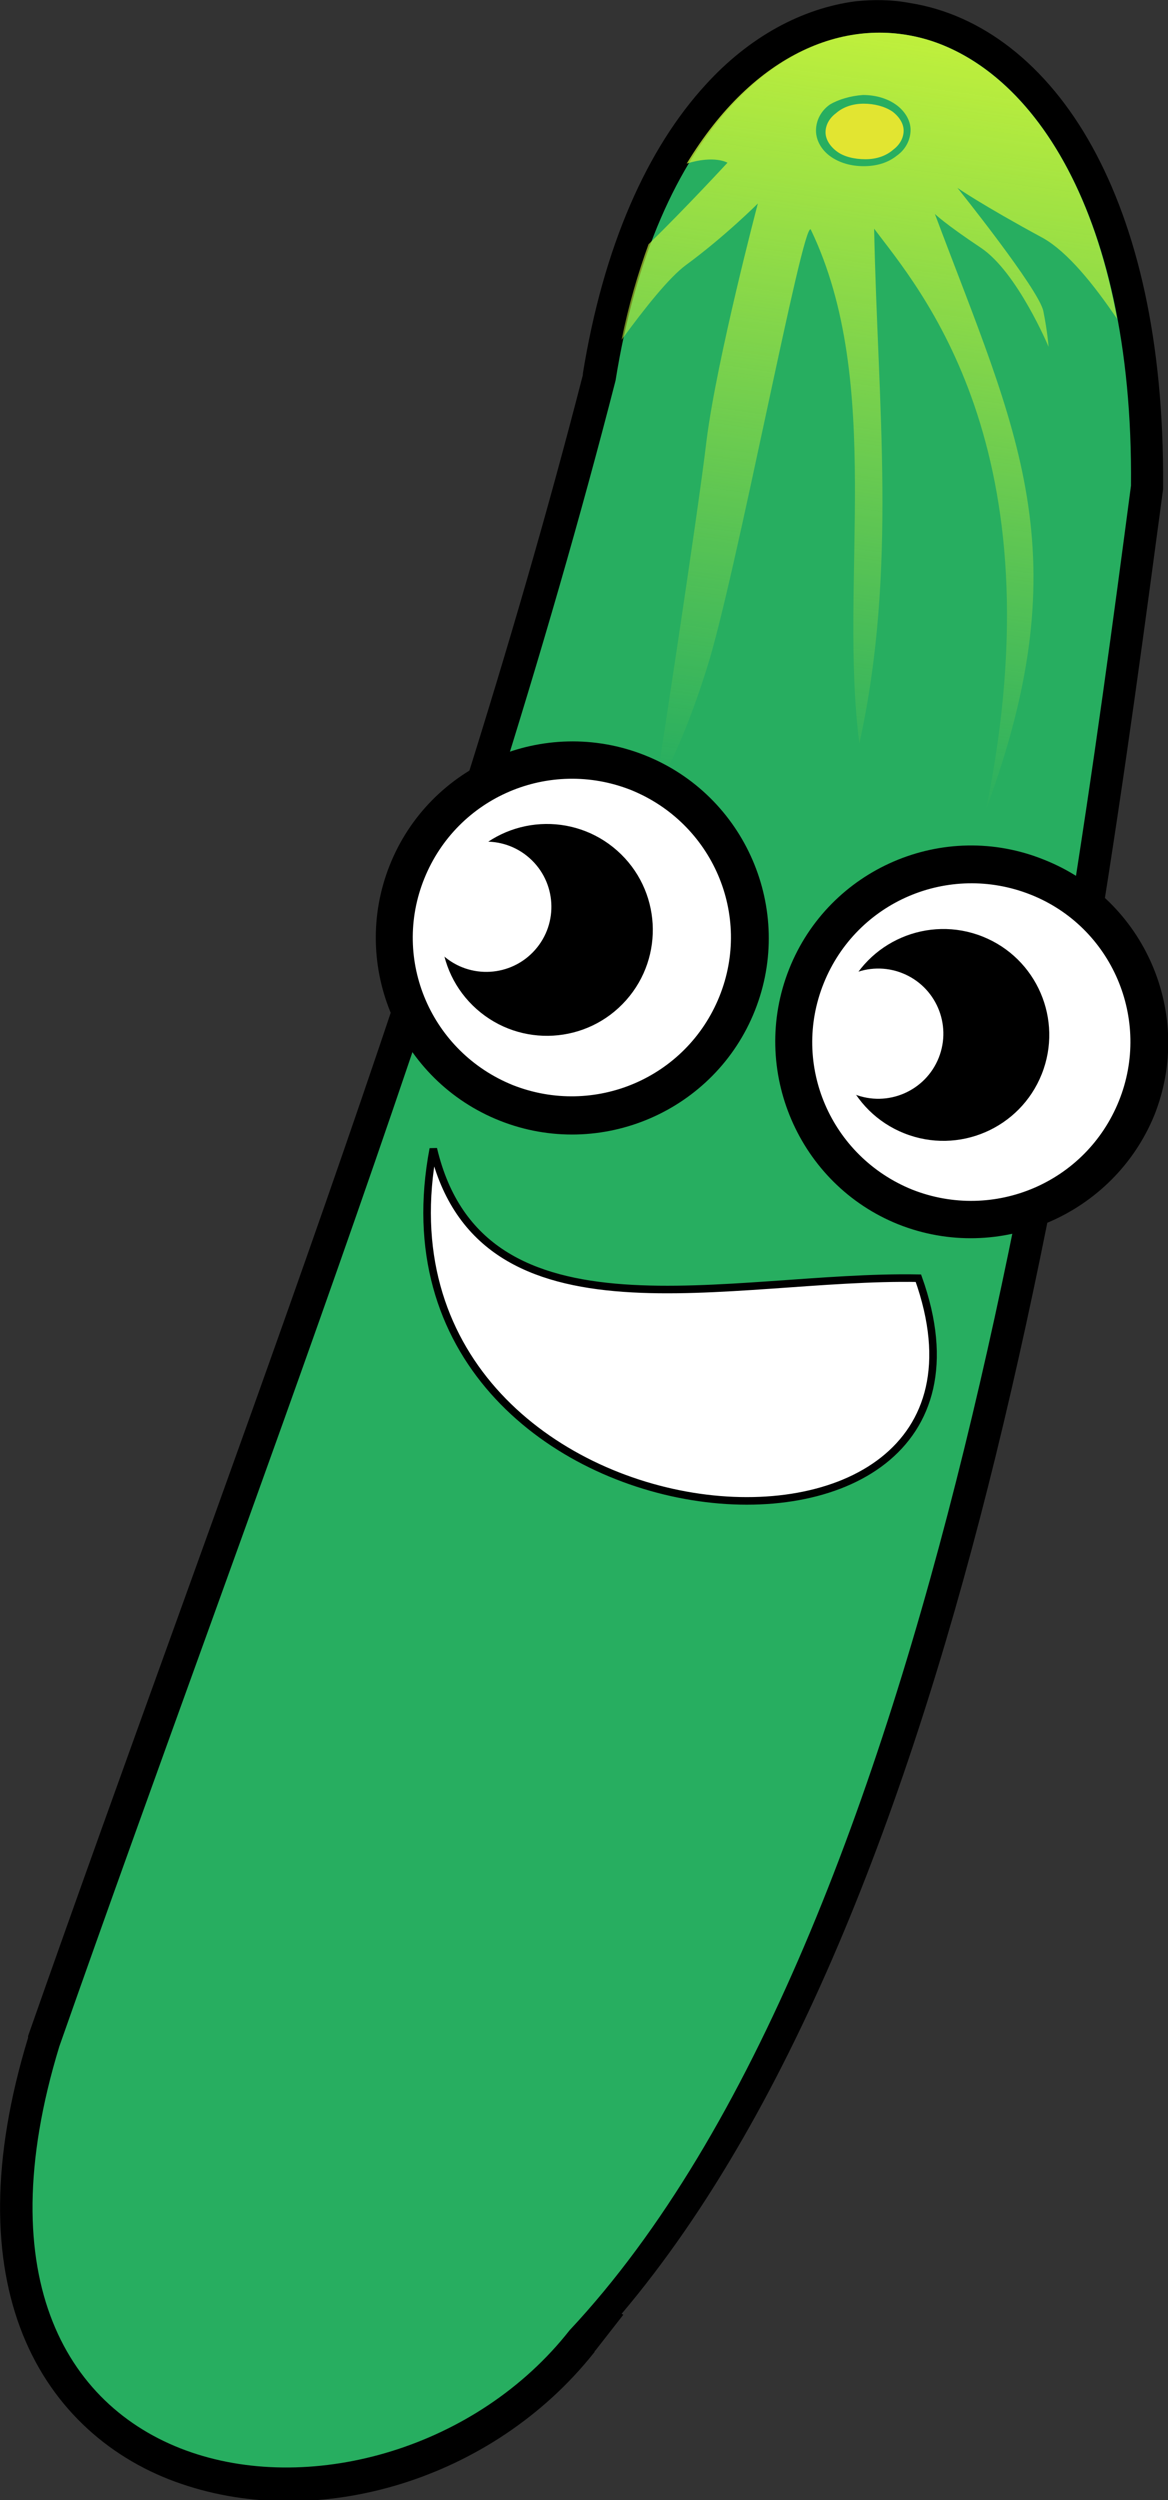 <?xml version="1.0" encoding="utf-8"?>
<!-- Generator: Adobe Illustrator 21.1.0, SVG Export Plug-In . SVG Version: 6.00 Build 0)  -->
<svg version="1.1"
	 id="svg5148" inkscape:version="0.92.1 r15371" sodipodi:docname="Sarip-purewisdom1-LongCucumber.svg" xmlns:cc="http://creativecommons.org/ns#" xmlns:dc="http://purl.org/dc/elements/1.1/" xmlns:inkscape="http://www.inkscape.org/namespaces/inkscape" xmlns:rdf="http://www.w3.org/1999/02/22-rdf-syntax-ns#" xmlns:sodipodi="http://sodipodi.sourceforge.net/DTD/sodipodi-0.dtd" xmlns:svg="http://www.w3.org/2000/svg"
	 xmlns="http://www.w3.org/2000/svg" xmlns:xlink="http://www.w3.org/1999/xlink" x="0px" y="0px" viewBox="0 0 134.6 288"
	 style="enable-background:new 0 0 134.6 288;" xml:space="preserve">
<rect x="0" y="0" width="134.6" height="288" fill="#333333" stroke="none"/>
<style type="text/css">
	.st0{fill:#27AE60;}
	.st1{fill:url(#path13325-0-6-1_1_);}
	.st2{fill:#E2E531;}
	.st3{fill:#FFFFFF;}
	.st4{fill:none;stroke:#000000;stroke-width:1.524;}
	.st5{fill:none;stroke:#000000;stroke-width:0.871;}
</style>
<sodipodi:namedview  bordercolor="#666666" borderopacity="1.0" id="base" inkscape:current-layer="layer1" inkscape:cx="322.05959" inkscape:cy="308.02756" inkscape:document-units="mm" inkscape:pagecheckerboard="true" inkscape:pageopacity="0.0" inkscape:pageshadow="2" inkscape:window-height="705" inkscape:window-maximized="1" inkscape:window-width="1366" inkscape:window-x="-8" inkscape:window-y="-8" inkscape:zoom="0.7" pagecolor="#ffffff" showgrid="false">
	</sodipodi:namedview>
<g id="layer1" transform="translate(65.335,-65.356)" inkscape:groupmode="layer" inkscape:label="Layer 1">
	<path id="path13323-0-3-7-6" inkscape:connector-curvature="0" d="M33.3,65.5C27.1,66.3,21,69.6,16,75.1
		C9.3,82.4,4.2,93.6,1.8,108.6l0.1-0.3c-16.2,63.1-41.8,128.3-64,191.6l0,0.1l0,0.1c-4.3,14.1-4.1,25.5-0.6,34.2
		c3.5,8.7,10.3,14.5,18.3,17.2c15.8,5.4,35.8-0.4,47.5-15.1l0,0c0,0,0.1-0.1,0.1-0.2c0,0,0.1-0.1,0.1-0.1l3.2-4.1l-0.2-0.1
		C26.5,308,40,271.4,49.4,233.1c9.9-40.4,15.4-82.3,19.3-111.4l0-0.2l0-0.2c0.1-16.7-3-29.7-8.2-39.1c-5.2-9.4-12.7-15.2-21-16.5
		C37.4,65.3,35.3,65.3,33.3,65.5L33.3,65.5z M38.3,73c5.5,0.9,11.2,4.8,15.6,12.8c4.4,7.9,7.4,19.7,7.3,35.3
		c-3.8,29.1-9.3,70.5-19.1,110.3c-9.8,39.9-24.1,78-44.5,99.9l-0.3,0.4c-9.7,12.2-27,17-39.4,12.8c-6.2-2.1-11.1-6.2-13.8-12.9
		c-2.7-6.7-3.1-16.3,0.8-29.2c0,0,0,0,0,0c22.1-63.1,47.8-128.4,64.1-192.1l0-0.2l0-0.2c2.2-13.9,6.9-23.7,12.3-29.6
		C26.9,74.2,32.8,72.1,38.3,73L38.3,73z"/>
	<path id="path13323-0-3-7" inkscape:connector-curvature="0" sodipodi:nodetypes="cccccc" class="st0" d="M0.3,333.8
		C43,288.2,57.3,179.5,65,121.3c0.6-64.7-50.2-69.8-59.4-12.1c-16.3,63.5-41.9,128.7-64.1,191.9C-75,355.1-21,360.9,0.3,333.8
		L0.3,333.8z"/>
	
		<linearGradient id="path13325-0-6-1_1_" gradientUnits="userSpaceOnUse" x1="-186.086" y1="456.727" x2="-187.712" y2="447.128" gradientTransform="matrix(-8.886 -2.812 2.812 -8.885 -2898.059 3601.93)">
		<stop  offset="0" style="stop-color:#C3F13B"/>
		<stop  offset="1" style="stop-color:#C3F13B;stop-opacity:0"/>
	</linearGradient>
	<path id="path13325-0-6-1" inkscape:connector-curvature="0" sodipodi:nodetypes="ccccccccccccscccccccccc" class="st1" d="
		M42.1,70.1c9.5,3.2,18,13.9,21.3,32c-2.7-4-5.7-7.7-8.5-9.3C47.7,88.9,45,87,45,87s9.4,11.7,9.9,14.2c0.5,2.5,0.6,4.1,0.6,4.1
		s-3.6-8.6-7.8-11.4c-4.2-2.8-5.3-3.9-5.3-3.9c9.4,25.1,16.9,38.9,5.9,68.6c8.5-41.7-7.8-60.1-12.9-66.9c0.4,20.3,2.7,39.3-1.7,59.3
		c-2.4-18.6,2.9-41.5-5.6-59.2c-0.9-1.3-8.7,40.4-12,50.6c-3.2,10.2-5.9,13.9-5.9,13.9s4.8-31,5.9-40.3c1.2-9.4,5.9-27.2,5.9-27.2
		s-3.8,3.8-8.3,7.1c-1.9,1.4-4.7,4.9-7.4,8.6c0.8-4,1.9-7.7,3.1-11c4.4-4.3,9.1-9.4,9.1-9.4s-1.5-0.9-4.7,0.1
		C21.5,71.5,32.3,66.9,42.1,70.1L42.1,70.1z"/>
	
		<ellipse id="path13396-9-4-0" transform="matrix(1 -2.054846e-02 2.054846e-02 1 -1.647 0.72)" class="st2" cx="34.2" cy="80.5" rx="5" ry="3.7"/>
	
		<ellipse id="path13421-6-9-6" transform="matrix(0.37 -0.929 0.929 0.37 -142.867 160.119)" class="st3" cx="46.6" cy="185.4" rx="20.5" ry="20.5"/>
	
		<ellipse id="path13421-7-4-6-8" transform="matrix(0.664 -0.748 0.748 0.664 -130.201 58.85)" class="st3" cx="0.4" cy="174.3" rx="20.5" ry="20.5"/>
	<path id="path13421-6-9-6-3" inkscape:connector-curvature="0" d="M55,164.4c11.6,4.6,17.3,17.8,12.7,29.4
		C63,205.3,49.8,211,38.2,206.4C26.7,201.8,21,188.6,25.6,177C30.2,165.4,43.4,159.7,55,164.4L55,164.4z M53.4,168.4
		c-9.4-3.7-20,0.8-23.8,10.2c-3.8,9.4,0.8,20,10.2,23.8c9.4,3.7,20-0.8,23.8-10.2S62.8,172.1,53.4,168.4z"/>
	
		<ellipse id="path13421-8-2-6-0" transform="matrix(0.37 -0.929 0.929 0.37 -144.17 156.592)" cx="43.4" cy="184.6" rx="12.2" ry="12.2"/>
	
		<ellipse id="path13421-8-6-7-5-6" transform="matrix(0.37 -0.929 0.929 0.37 -148.713 149.553)" class="st3" cx="35.9" cy="184.4" rx="7.5" ry="7.5"/>
	
		<ellipse id="path13421-7-4-6-8-5" transform="matrix(0.664 -0.748 0.748 0.664 -130.201 58.85)" class="st4" cx="0.4" cy="174.3" rx="20.5" ry="20.5"/>
	
		<ellipse id="path13421-8-3-52-9-4" transform="matrix(0.664 -0.748 0.748 0.664 -129.744 56.142)" cx="-2.4" cy="172.5" rx="12.2" ry="12.2"/>
	
		<ellipse id="path13421-8-6-1-4-1-5" transform="matrix(0.664 -0.748 0.748 0.664 -130.063 50.034)" class="st3" cx="-9.4" cy="169.8" rx="7.5" ry="7.5"/>
	<path id="path13482-3-9-51" inkscape:connector-curvature="0" sodipodi:nodetypes="ccc" class="st3" d="M40.5,212.6
		c-21.6-0.4-50.4,8.4-55.9-14.9C-24.4,245.1,54.6,252.1,40.5,212.6z"/>
	<path id="path13396-9-4-0-4" inkscape:connector-curvature="0" class="st0" d="M34.1,76.3c1.5,0,2.8,0.4,3.8,1.1
		c1,0.7,1.7,1.8,1.7,2.9c0,1.2-0.6,2.3-1.6,3c-1,0.8-2.3,1.2-3.8,1.2c-1.5,0-2.8-0.4-3.8-1.1c-1-0.7-1.7-1.8-1.7-3
		c0-1.2,0.6-2.3,1.6-3C31.3,76.8,32.7,76.4,34.1,76.3z M34.2,77.3c-1.3,0-2.4,0.4-3.2,1.1c-0.8,0.6-1.2,1.4-1.2,2.2
		c0,0.8,0.5,1.6,1.3,2.2c0.8,0.6,2,0.9,3.3,0.9c1.3,0,2.4-0.4,3.2-1.1c0.8-0.6,1.2-1.4,1.2-2.2c0-0.8-0.5-1.6-1.3-2.2
		C36.6,77.6,35.4,77.3,34.2,77.3L34.2,77.3z"/>
	<path id="path13482-3-9-51-0" inkscape:connector-curvature="0" sodipodi:nodetypes="ccc" class="st5" d="M40.5,212.6
		c-21.6-0.4-50.4,8.4-55.9-14.9C-24.4,245.1,54.6,252.1,40.5,212.6z"/>
</g>
<path id="path13421-6-9-6-3_1_" inkscape:connector-curvature="0" d="M74.3,87c11.6,4.6,17.3,17.8,12.7,29.4
	c-4.6,11.6-17.8,17.3-29.4,12.7c-11.6-4.6-17.3-17.8-12.7-29.4C49.5,88.1,62.7,82.4,74.3,87L74.3,87z M72.7,91
	c-9.4-3.7-20,0.8-23.8,10.2c-3.8,9.4,0.8,20,10.2,23.8c9.4,3.7,20-0.8,23.8-10.2S82.1,94.8,72.7,91z"/>
</svg>
